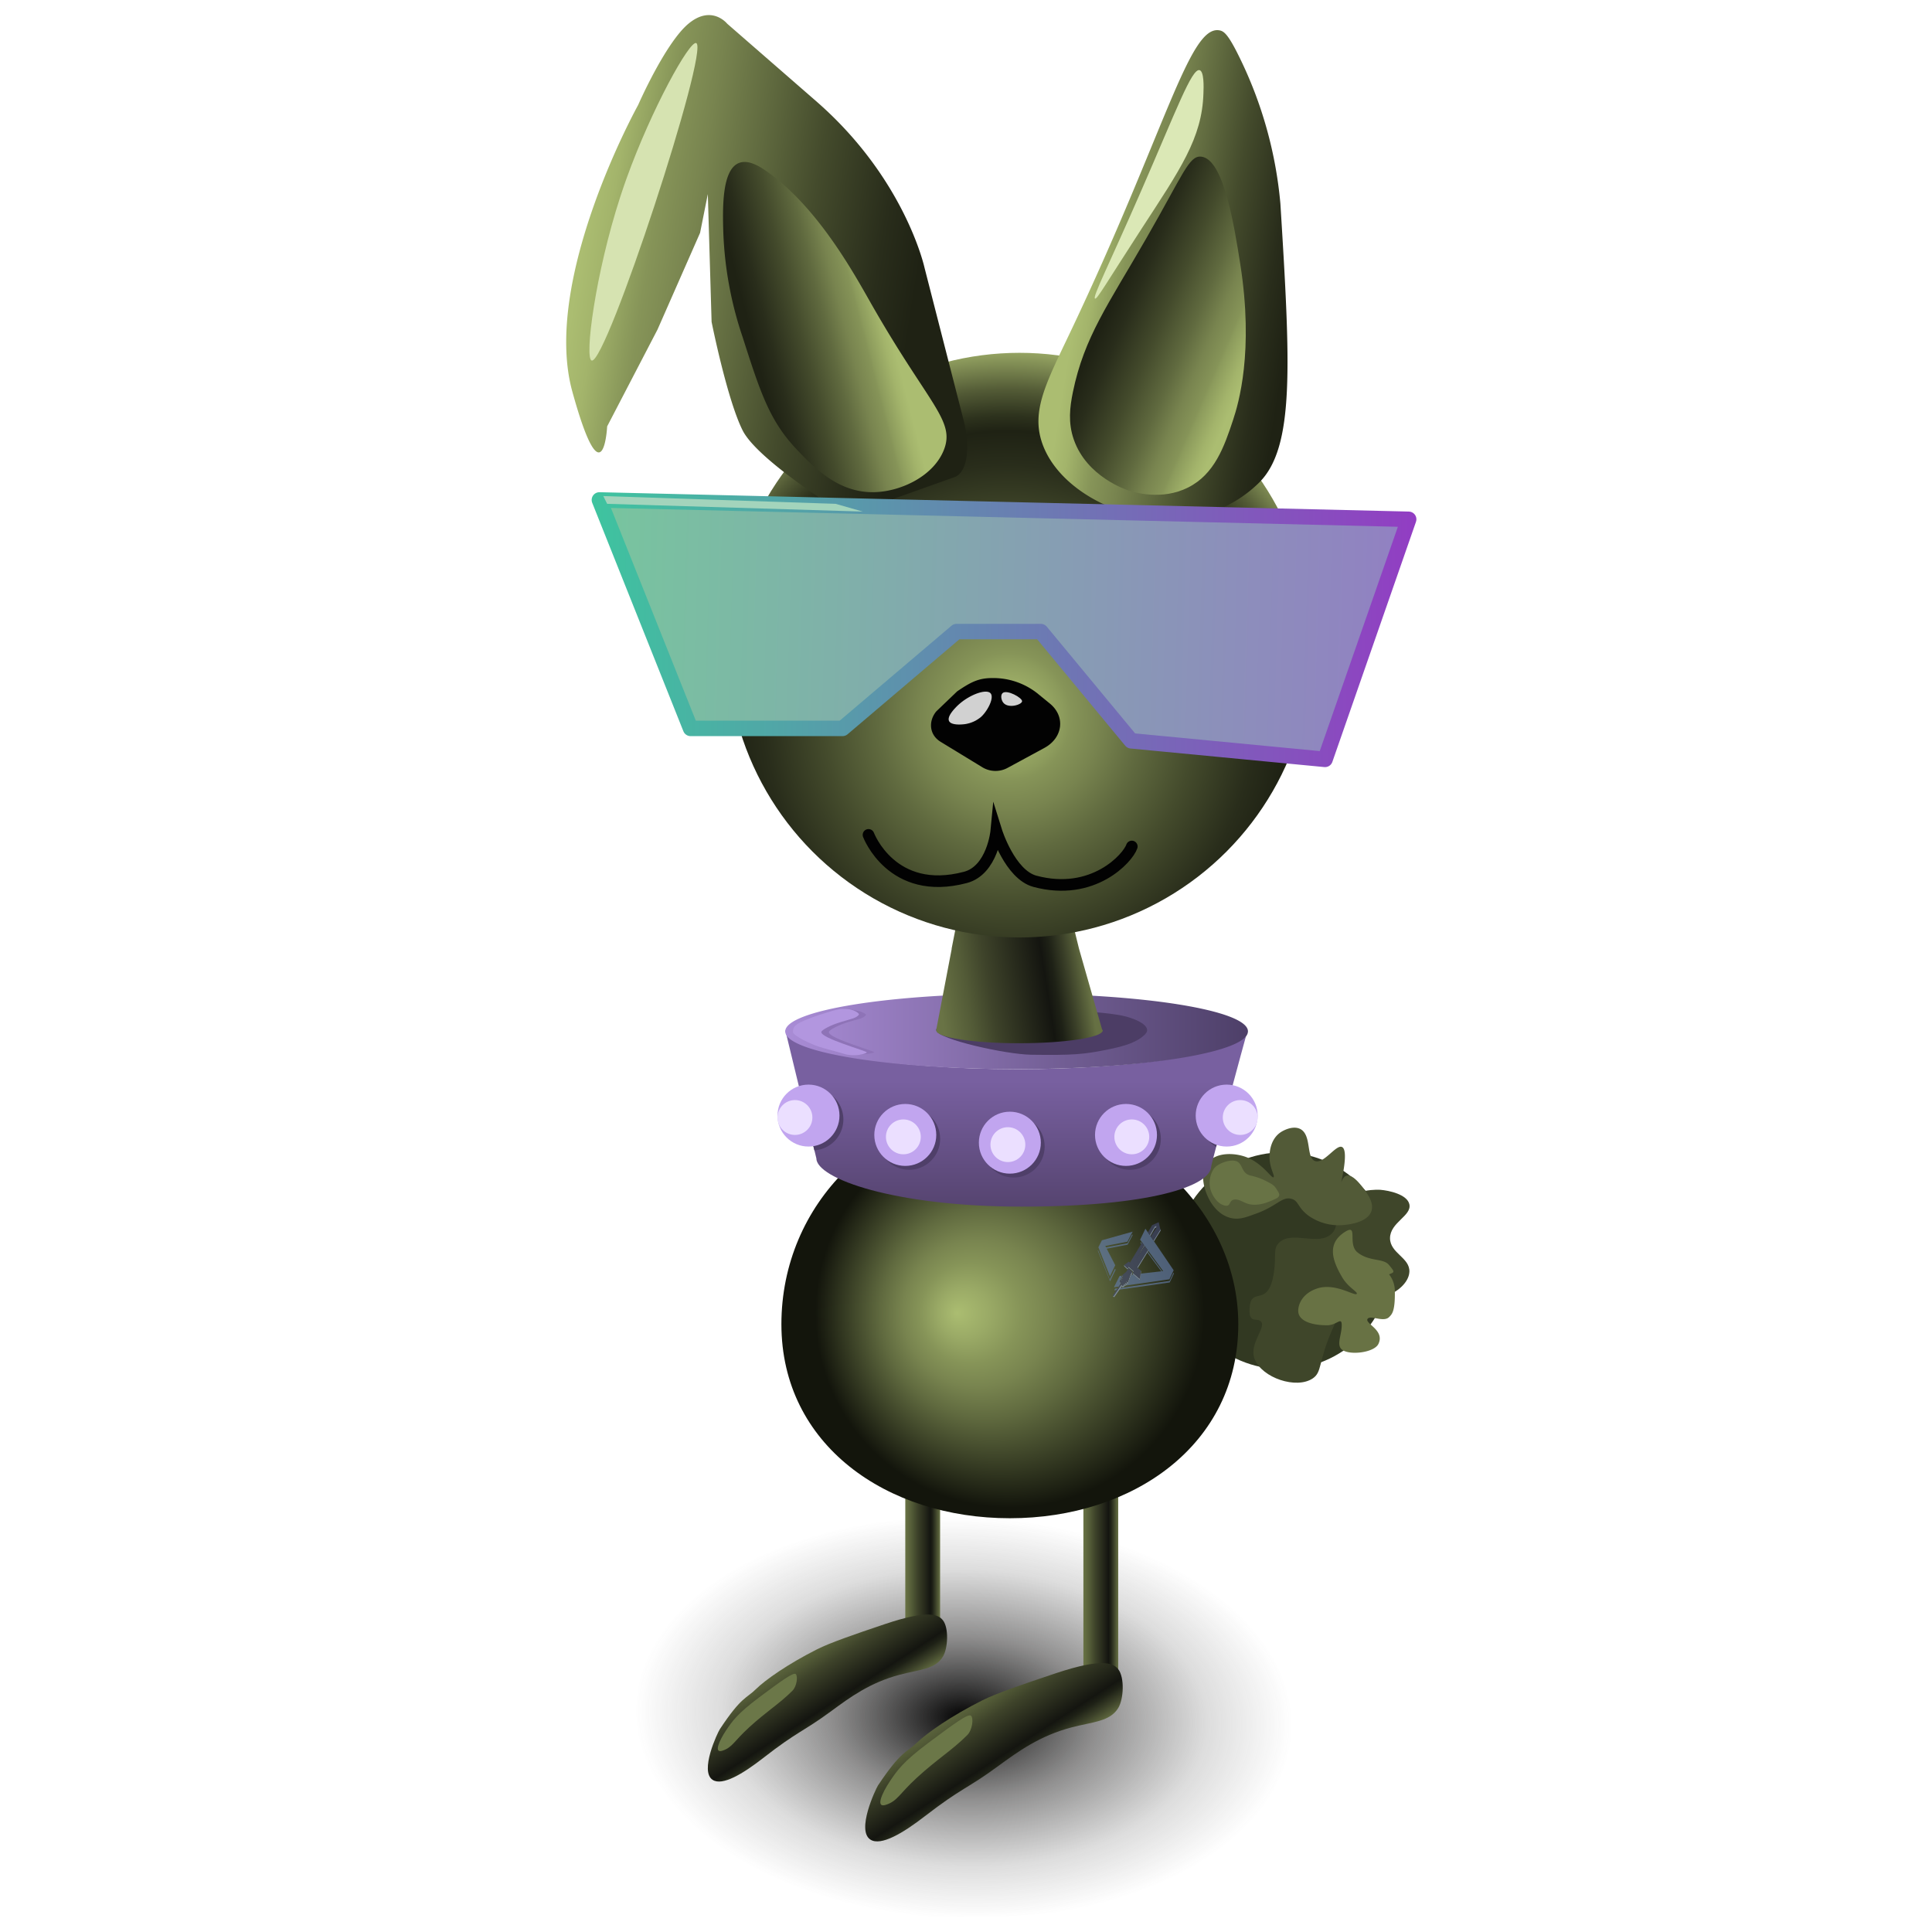 <svg xmlns="http://www.w3.org/2000/svg" xmlns:xlink="http://www.w3.org/1999/xlink" viewBox="0 0 512 512"><defs><style>.a{fill:url(#a);}.b{fill:url(#b);}.c{fill:url(#c);}.d{fill:#323922;}.e{fill:#3f462a;}.f{fill:#525a37;}.g{fill:#687244;}.h{fill:#687345;}.i{fill:url(#d);}.j{fill:url(#e);}.k{fill:url(#f);}.l{fill:#4c3d65;}.m{fill:#4f3f69;}.n{fill:#c1a5ef;}.o{fill:url(#g);}.p{fill:url(#h);}.q{fill:url(#i);}.r{fill:url(#j);}.s{fill:url(#k);}.t{fill:url(#l);}.u{fill:url(#m);}.v,.x{fill:none;}.v{stroke-linejoin:round;stroke-width:4.1px;stroke:url(#n);}.w{fill:#020202;}.x{stroke:#020202;stroke-linecap:round;stroke-miterlimit:10;stroke-width:3.08px;}.y{fill:url(#o);}.z{fill:url(#p);}.aa{fill:#d6e3b1;}.ab{fill:#a3d4bc;}.ac{fill:#ebdfff;}.ad{fill:#d1d1d1;}.ae{fill:#dbe8b6;}.af{fill:#6b7748;}.ag{fill:#8e73b7;}.ah{fill:#b296df;}.ai{opacity:0.65;}.aj{fill:#647daa;}.ak,.am{fill:#97a8d3;}.ak,.al{fill-rule:evenodd;}.al,.an{fill:#43496f;}</style><radialGradient id="a" cx="-156.29" cy="455.31" r="40.64" gradientTransform="matrix(-0.04, 1.56, -2.55, -0.08, 1410.21, 735.49)" gradientUnits="userSpaceOnUse"><stop offset="0"/><stop offset="0.34" stop-color="#302f2f" stop-opacity="0.54"/><stop offset="0.62" stop-color="#353535" stop-opacity="0.17"/><stop offset="0.84" stop-color="#383838" stop-opacity="0"/></radialGradient><linearGradient id="b" x1="287.11" y1="418.26" x2="296.35" y2="418.26" gradientUnits="userSpaceOnUse"><stop offset="0" stop-color="#697345"/><stop offset="0.19" stop-color="#535b37"/><stop offset="0.34" stop-color="#3e432a"/><stop offset="0.72" stop-color="#141510"/><stop offset="0.78" stop-color="#1e2116"/><stop offset="0.87" stop-color="#3a3f28"/><stop offset="1" stop-color="#667043"/></linearGradient><linearGradient id="c" x1="239.91" y1="412.61" x2="249.15" y2="412.61" xlink:href="#b"/><radialGradient id="d" cx="267.62" cy="347.97" fx="253.588" r="51.56" gradientUnits="userSpaceOnUse"><stop offset="0" stop-color="#abbd71"/><stop offset="0.13" stop-color="#9aaa66"/><stop offset="0.26" stop-color="#869458"/><stop offset="0.38" stop-color="#78844f"/><stop offset="0.54" stop-color="#606a3f"/><stop offset="1" stop-color="#13150c"/></radialGradient><linearGradient id="e" x1="269.17" y1="319.75" x2="269.17" y2="286.56" gradientUnits="userSpaceOnUse"><stop offset="0" stop-color="#564470"/><stop offset="1" stop-color="#7860a0"/></linearGradient><linearGradient id="f" x1="208.1" y1="273.32" x2="330.72" y2="273.32" gradientUnits="userSpaceOnUse"><stop offset="0" stop-color="#a98cd6"/><stop offset="1" stop-color="#4d3f68"/></linearGradient><linearGradient id="g" x1="247.93" y1="258.68" x2="287.18" y2="252.39" xlink:href="#b"/><radialGradient id="h" cx="267.39" cy="190.53" r="96.62" gradientTransform="translate(-15.38 16.4) rotate(-4.75) scale(1 1.03)" gradientUnits="userSpaceOnUse"><stop offset="0" stop-color="#abbd71"/><stop offset="0.06" stop-color="#a3b46b"/><stop offset="0.15" stop-color="#8c9b5c"/><stop offset="0.17" stop-color="#869458"/><stop offset="0.25" stop-color="#78844f"/><stop offset="0.36" stop-color="#606a3f"/><stop offset="0.51" stop-color="#444b2c"/><stop offset="0.67" stop-color="#292d1b"/><stop offset="0.76" stop-color="#1f2214"/><stop offset="0.8" stop-color="#2d321d"/><stop offset="0.87" stop-color="#535b36"/><stop offset="0.96" stop-color="#8f9d5e"/><stop offset="1" stop-color="#a8b96f"/></radialGradient><linearGradient id="i" x1="154.88" y1="61.31" x2="242.94" y2="75.14" gradientUnits="userSpaceOnUse"><stop offset="0" stop-color="#abbd71"/><stop offset="0.07" stop-color="#a3b46b"/><stop offset="0.17" stop-color="#8c9b5c"/><stop offset="0.2" stop-color="#869458"/><stop offset="0.32" stop-color="#78844f"/><stop offset="0.48" stop-color="#606a3f"/><stop offset="0.66" stop-color="#444b2c"/><stop offset="0.88" stop-color="#292d1b"/><stop offset="1" stop-color="#1f2214"/></linearGradient><linearGradient id="j" x1="235.87" y1="81.41" x2="199.56" y2="90.73" gradientUnits="userSpaceOnUse"><stop offset="0.04" stop-color="#abbd71"/><stop offset="0.1" stop-color="#a3b46b"/><stop offset="0.21" stop-color="#8c9b5c"/><stop offset="0.23" stop-color="#869458"/><stop offset="0.34" stop-color="#78844f"/><stop offset="0.47" stop-color="#606a3f"/><stop offset="0.66" stop-color="#444b2c"/><stop offset="0.88" stop-color="#292d1b"/><stop offset="1" stop-color="#1f2214"/></linearGradient><linearGradient id="k" x1="287.19" y1="68.34" x2="343.23" y2="77.27" xlink:href="#i"/><linearGradient id="l" x1="333.3" y1="96.37" x2="294.78" y2="79.7" xlink:href="#j"/><linearGradient id="m" x1="161.07" y1="163.38" x2="375.48" y2="169.83" gradientUnits="userSpaceOnUse"><stop offset="0" stop-color="#78c49f"/><stop offset="1" stop-color="#927fc3"/></linearGradient><linearGradient id="n" x1="156.8" y1="166.86" x2="375.36" y2="166.86" gradientUnits="userSpaceOnUse"><stop offset="0" stop-color="#3ec49f"/><stop offset="1" stop-color="#923dc3"/></linearGradient><linearGradient id="o" x1="253.67" y1="449.94" x2="268.21" y2="472.41" xlink:href="#b"/><linearGradient id="p" x1="210.21" y1="436.55" x2="223.72" y2="457.43" xlink:href="#b"/></defs><title>0</title><ellipse class="a" cx="256" cy="453.92" rx="120.59" ry="54.08"/><rect class="b" x="287.11" y="394.15" width="9.23" height="48.23"/><rect class="c" x="239.91" y="396.2" width="9.23" height="32.84"/><circle class="d" cx="339.96" cy="334.12" r="28.73"/><path class="e" d="M368.37,328.15c0-4.22,5.8-5.92,5.13-9-.58-2.63-5.42-3.66-7.69-3.84-.4,0-7-.49-10.25,3.84-2.41,3.18-.45,5.51-2.56,7.69-3.5,3.62-10.68-.95-14.1,2.56-1.59,1.64-.63,3.25-1.28,7.69-1.39,9.64-5.81,3.87-6.4,9-.53,4.56,1.49,3.31,2.56,3.85,2.56,1.28-3,5.89-1.28,10.25,2,5,11.06,8,15.37,5.12,2.56-1.72,1.37-4.13,5.13-12.81,3.31-7.64,5.48-8.65,6.4-9,2.87-1,4.22,1,7.69,0,2.91-.84,6.23-3.46,6.41-6.4C373.72,333.29,368.4,332.17,368.37,328.15Z"/><path class="f" d="M339.48,300c-2.61,1.69-2.94,4.83-3,5.64-.37,3.53,1.54,6,1,6.34s-2.88-3.74-7.3-5.37c-2.92-1.08-7.8-1.39-10.13,1.54-2.62,3.28-.24,8.36.08,9.06s2.16,4.61,6,5.56c2,.49,3.66,0,6.33-1,5.88-2,7.17-4.73,9.75-4.08,2,.51,1.6,2.29,4.57,4.49a13.9,13.9,0,0,0,9.44,2.45c1.34-.14,6.23-.68,7.22-3.69.72-2.19-1-4.52-2.23-6.14-.61-.82-2.77-3.71-4.38-3.22s-1.9,4.2-1.95,4.18,2.87-10.72.79-11.78c-1.58-.81-4.84,4.6-7.21,3.69s-.8-6.87-3.88-8.48C342.44,298.13,339.69,299.86,339.48,300Z"/><path class="g" d="M369.65,342.24a7.17,7.17,0,0,0-1.54-4.53c1.54-.59,1.54-.59,0-2.47s-5.15-.82-8.33-3.32c-2.79-2.19.28-7.74-3.33-5.47-4.72,3-3.61,7.26-.7,12.14,1.55,2.61,4.09,3.76,3.81,4.28-.43.78-5.64-3-10.47-1.42-4.06,1.34-5.05,4.33-5.05,5.92,0,2.56,3.19,3.84,7.69,3.84,2.56,0,3.84-2.4,3.84,0,0,2.56-1.45,5.15,0,6.4,1.9,1.66,8.57.89,9.71-1.43,1.82-3.69-3.67-5.41-2.86-6.66.72-1.1,4.24,1,5.71-.48C368.88,348.28,369.72,347.58,369.65,342.24Z"/><path class="h" d="M331.22,311.49c-2.43-.73-1.76-3.35-3.85-3.84-1.78-.42-4.9.87-5.69,2.08a6.81,6.81,0,0,0-1,5c.45,2.23,2.22,4.65,4.24,4.8,1.36.1.68-1.65,2.49-1.65,1.29,0,2.35,1,3.85,1.28,2.75.49,5.33-.83,6.4-1.28s1.76-.93,1.1-2c-1.1-1.81-1.1-1.81-3.66-3.1A17.28,17.28,0,0,0,331.22,311.49Z"/><path class="i" d="M328.16,350.94c0,31.94-27.88,51.41-60.54,51.41s-60.54-19.47-60.54-51.41,25.55-57.35,58.21-57.35S328.16,319,328.16,350.94Z"/><path class="j" d="M321,309c0,5.39-16.56,10.77-50.27,10.77s-54.39-7.44-54.39-12.82l-8.21-33.86h.52c0,5.38,27.33,10.26,61.05,10.26,31.13,0,56.81-4.23,60.57-9C330.24,274.29,321,308.54,321,309Z"/><path class="k" d="M330.72,273.32a2.07,2.07,0,0,1-.48,1.26c-3.77,4.93-29.56,8.75-60.83,8.75-33.86,0-61.31-4.48-61.31-10s27.45-10,61.31-10S330.72,267.79,330.72,273.32Z"/><path class="l" d="M279.76,267.64c4.44.39,10.43.3,16.59,1.32,4.6.77,9.17,3,7.17,5.08s-5.12,3.13-10.25,4.16c-6.12,1.22-8.89,1.47-19.91,1.32-6.81-.09-24.75-4.1-25.24-6.45C247.5,270.05,268.85,266.66,279.76,267.64Z"/><circle class="m" cx="240.94" cy="301.8" r="8.21"/><path class="m" d="M223.5,296.67a8.2,8.2,0,0,1-7.68,8.18l-.28-1.1-7.33-2.94a8.11,8.11,0,0,1-1.13-4.14,8.21,8.21,0,0,1,16.42,0Z"/><circle class="m" cx="268.64" cy="303.85" r="8.21"/><circle class="m" cx="299.43" cy="301.8" r="8.21"/><path class="m" d="M330.44,289.7,323,303.12l-.45-.17-.24.9,0,.07a8.2,8.2,0,1,1,8.16-14.22Z"/><circle class="n" cx="239.91" cy="300.77" r="8.21"/><circle class="n" cx="214.26" cy="295.64" r="8.21"/><circle class="n" cx="267.62" cy="302.82" r="8.21"/><circle class="n" cx="298.4" cy="300.77" r="8.21"/><circle class="n" cx="325.08" cy="295.64" r="8.21"/><path class="o" d="M292.24,273.07c0,1.9-10.23,3.4-22.21,3.4s-21.91-1.5-21.91-3.4l0-.19,4.08-21.36,0-.17,3.28-16.74,26.44.49,4,16.19.06.23,6.07,21.25Z"/><circle class="p" cx="270.18" cy="170.97" r="77.47"/><path class="q" d="M253.25,126.33c4-2.12,3.32-10.26,2.2-14.64L245,70.92s-5.13-23.6-28.73-44.12L192.71,6.28s-4.1-5.13-10.26,0-13.34,21.55-13.34,21.55S143.46,74,151.67,103.76,160.9,113,160.9,113l13.34-25.65,11.29-25.65,2.05-10.26,1,33.86s4.1,20.52,8.21,28.73c2.68,5.37,13.73,13.39,21,18.28A15.52,15.52,0,0,0,231.72,134Z"/><path class="r" d="M250.17,119.15c3-7.77-4.14-12-19.49-39-4.39-7.72-14.13-25.51-27.71-34.89-1.68-1.16-4.69-3.07-7.18-2.05-4.5,1.84-4.3,12-4.1,18.47a97.17,97.17,0,0,0,5.13,27.7c4.62,14.42,7.09,22.14,14.36,29.76,4.49,4.71,11,11.53,20.52,11.29C238.88,130.26,247.49,126.08,250.17,119.15Z"/><path class="s" d="M276.15,117.33c-2.87-8.46,1.09-15.86,7.34-29C308.94,34.82,315.11,6.48,323.2,8.05c1.15.22,2.26,1,5.2,7A110.17,110.17,0,0,1,339.32,54c2.66,42.83,3.8,64.44-5.59,73.85a33.4,33.4,0,0,1-16.86,9C300.31,140.21,280.72,130.8,276.15,117.33Z"/><path class="t" d="M284.57,116.48c3.44,9.92,14,13.35,14.62,13.54,1.47.45,8.69,2.67,15.67-.83s9.57-10.75,11.95-18c1.38-4.15,5.52-18,1.87-41.21-1.61-10.21-4.4-27.92-10.37-28.47-3.24-.3-4.75,4.68-14.57,21.72-10,17.41-16.41,26-19.42,40.72C283.53,107.85,283,112,284.57,116.48Z"/><polygon class="u" points="373.31 137.62 351.15 201.24 299.78 196.32 275.83 167.38 253.49 167.38 223.29 193.03 183.01 193.03 158.85 132.49 373.31 137.62"/><polygon class="v" points="373.31 137.62 351.15 201.24 299.78 196.32 275.83 167.38 253.49 167.38 223.29 193.03 183.01 193.03 158.85 132.49 373.31 137.62"/><path class="w" d="M263,179.69h0c-3.6,0-5.64,1-9.36,3.54l-5.5,5.28c-2.07,2.47-2,6.14,1.12,8.07l11.05,6.74a6.72,6.72,0,0,0,6.72.17l9.74-5.28c4.94-2.68,5.63-8.37,1.43-11.78l-3.38-2.76A18.85,18.85,0,0,0,263,179.69Z"/><path class="x" d="M230.16,221.25s6.16,16.42,25.66,11.28c7.22-1.9,8.21-12.31,8.21-12.31v0s3.61,11.57,10.26,13.34c15.39,4.11,24.62-6.16,25.65-9.23"/><path class="y" d="M296.35,442.37c1.7,2.18,1.45,7.87,0,10.26-2.2,3.62-6.73,3.67-12.32,5.13-8.52,2.24-14.21,6.41-19.49,10.26-8.13,6-9.53,5.64-19.5,13.34-5.74,4.44-11.59,7.93-14.36,6.16-3.83-2.45,1.39-13.38,2-14.37,6.16-9.23,7.49-8.62,10.26-11.28s9.24-7.19,17.44-11.29c3.63-1.81,10.27-4.1,19.5-7.18C292.09,439.35,295.05,440.71,296.35,442.37Z"/><path class="z" d="M249.89,429.4c1.58,2,1.35,7.37,0,9.61-2,3.39-6.24,3.43-11.44,4.81-7.92,2.09-13.21,6-18.11,9.61-7.56,5.56-8.85,5.27-18.12,12.49-5.34,4.16-10.77,7.43-13.35,5.77-3.55-2.29,1.3-12.53,1.91-13.46,5.72-8.65,7-8.07,9.53-10.57s8.59-6.73,16.21-10.57c3.37-1.7,9.54-3.85,18.12-6.73C245.94,426.57,248.69,427.84,249.89,429.4Z"/><path class="aa" d="M184.5,11.41c-1.75-.69-11.78,17.33-18.47,35.91-.42,1.19-1,2.82-1.63,4.77-6.62,20.35-9.57,42.94-7.6,43.46C160.69,96.58,188.13,12.84,184.5,11.41Z"/><polygon class="ab" points="160.9 133.52 228.63 135.57 221.44 133.52 159.88 131.46 160.9 133.52"/><circle class="ac" cx="210.67" cy="296.15" r="4.62"/><circle class="ac" cx="239.4" cy="301.28" r="4.62"/><circle class="ac" cx="267.1" cy="303.34" r="4.62"/><circle class="ac" cx="299.94" cy="301.28" r="4.62"/><circle class="ac" cx="328.67" cy="296.15" r="4.62"/><path class="ad" d="M262.52,183.74c-1.19-1.37-6.23.57-9.17,3.67-.59.62-2.4,2.52-1.84,3.67.65,1.34,4.14.84,4.36.8a8.71,8.71,0,0,0,2.66-.9,9.75,9.75,0,0,0,1.24-.81C261.5,188.79,263.59,185,262.52,183.74Z"/><path class="ad" d="M265.7,183.67c-.58.51-.4,1.8.16,2.52,1.3,1.68,4.89.59,5-.33S266.85,182.66,265.7,183.67Z"/><path class="ae" d="M317.9,18.59c-2.07-.54-6.17,10.66-15.4,31.81-8.71,20-13.05,28.34-12.31,28.73.52.28,2.81-3.83,12.31-18.47,10.21-15.71,16.07-24,16.42-35.91C319,23,319.1,18.91,317.9,18.59Z"/><path class="af" d="M234.78,478.29c3.08-1,3.51-2.88,8.21-7.19,5.57-5.1,9.24-7.18,13.34-11.28,1.39-1.39,1.71-4.49,1-5.14s-4.26,1.93-11.29,7.19c-6.7,5-8.29,7.3-10.26,10.26S231.86,479.26,234.78,478.29Z"/><path class="af" d="M191.48,463.94c2.64-.88,3-2.48,7.05-6.18,4.79-4.38,7.94-6.17,11.47-9.7,1.19-1.19,1.47-3.85.89-4.41s-3.67,1.65-9.71,6.17c-5.76,4.32-7.12,6.28-8.82,8.83S189,464.78,191.48,463.94Z"/><path class="ag" d="M227.6,267.94c-1,0-3.08-1.28-6.16,0-1,.42-2.55,2-4.81,2.88-3.62,1.43-4.44,2.19-4.52,2.68-.17,1.07,5.31,3.33,6,3.59a64.71,64.71,0,0,0,6.38,2.13c2.82.65,7.15-.12,7.18-.34.07-.4-12.19-3.72-12-5.38,0-.51,2.46-1.85,5.27-2.68,3-.9,3.77-.9,4.52-1.8C229.76,268.65,227.73,267.94,227.6,267.94Z"/><path class="ah" d="M226.57,267.94c-1.1-.55-3.07-1-6.15,0-1,.32-3.9,1.15-6.16,2.05-3.63,1.44-4.1,2.05-4.11,3.51,0,1.08,5.31,3.33,6,3.59,2.49.9,5.73,1.6,7.32,2.13,3.07,1,6.15,0,6.24-.34s-12.19-3.72-12.05-5.38c0-.51,2.46-1.85,5.27-2.68,3-.9,3.89-1,4.64-1.86C227.91,268.59,226.57,267.94,226.57,267.94Z"/><g class="ai"><polygon class="aj" points="296.17 341.42 295.86 341.88 295.28 341.97 295.5 341.52 296.17 341.42"/><polygon class="aj" points="311.11 337.47 309.99 339.86 296.64 341.77 296.96 341.31 309.95 339.45 310.97 337.27 311.11 337.47"/><path class="aj" d="M302.32,329.15l-.1.22.2.31.12-.21Z"/><polygon class="aj" points="297.44 338.07 297.51 338.31 297.46 338.35 297.35 338.12 297.18 338.45 297.23 338.81 297.14 338.71 297.04 338.91 297.09 339.19 297 339.04 296.73 339.57 296.79 339.98 296.95 340.28 296.49 340.96 295.2 341.14 296.7 338.15 297.44 338.07"/><polygon class="aj" points="311.03 336.64 309.91 339.03 298.34 340.69 298.24 340.28 298.24 340.28 298.46 340.56 298.75 340.37 298.71 340.06 298.93 340.26 299.65 338.13 299.88 337.79 300.27 337.75 302.07 339.28 302.33 337.51 307.75 336.91 304.05 331.95 304.17 331.74 308 336.89 308.25 336.86 302.14 328.54 303.55 325.62 304.19 326.56 304.36 326.8 304.7 327.3 304.86 327.54 304.94 327.67 305.11 327.91 305.66 328.73 305.82 328.96 311.03 336.64"/><path class="aj" d="M295.49,336.24l-1.39,2.89L291,331.31l-.07.15,3.25,8.09,1.48-3.07Z"/><polygon class="aj" points="299.95 327.26 300.23 327.18 298.84 329.85 293.29 330.92 295.55 335.3 294.15 338.2 291.08 330.55 292.01 328.69 300.16 326.4 298.77 329.07 292.92 330.19 293.11 330.56 298.81 329.46 299.95 327.26"/><polygon class="ak" points="307.38 325.28 307.6 326.1 305.82 328.97 305.67 328.74 307.5 325.79 307.38 325.28"/><polygon class="al" points="307.07 323.89 307.38 325.28 307.5 325.79 305.67 328.74 305.11 327.92 304.94 327.68 306.46 325.38 306.46 325.27 306.45 324.83 305.99 325.09 304.7 327.31 304.36 326.81 304.2 326.57 305.34 324.67 307.07 323.89"/><polygon class="ak" points="306.45 324.83 306.46 325.27 306.04 325.51 304.86 327.55 304.7 327.31 305.99 325.09 306.45 324.83"/><polygon class="ak" points="304.32 331.51 304.17 331.74 304.05 331.95 301.51 336.06 301.31 335.92 304.16 331.31 304.32 331.51"/><polygon class="ak" points="303.32 330.15 301.29 333.36 303.22 330.01 303.32 330.15"/><polygon class="am" points="300.52 336.92 300.39 337.1 299.11 335.98 298.82 336.42 297.92 335.57 297.89 335.25 298.86 336.16 299.1 335.67 300.52 336.92"/><polygon class="am" points="302.34 336.66 302.39 337.07 302.31 337.63 302.07 339.28 300.38 337.84 300.27 337.75 300.21 337.33 300.44 337.52 300.76 337.8 300.77 337.8 302.02 338.87 302.2 337.64 302.29 336.99 302.34 336.66"/><polygon class="am" points="300.07 337.01 300.12 337.43 299.88 337.79 299.65 338.13 298.93 340.26 298.71 340.06 298.75 340.37 298.46 340.56 298.24 340.28 298.04 340.01 298.19 339.88 298.41 340.16 298.7 339.97 298.42 339.65 298.54 339.54 298.87 339.86 299.56 337.82 299.6 337.72 299.92 337.24 300.07 337.01"/><polygon class="am" points="298.24 340.29 298.34 340.69 298.34 340.69 298.12 340.85 298.05 340.73 297.97 340.61 297.92 340.65 297.93 340.75 297.96 340.97 297.49 341.17 297.32 340.86 297.01 341.3 296.68 341.76 295.28 343.76 294.96 343.57 295.06 343.42 295.13 343.47 297.2 340.42 297.39 340.77 297.86 340.57 297.74 340.31 297.87 340.21 298.02 340.45 298.24 340.29"/><polygon class="am" points="297.04 340.13 296.95 340.28 296.79 339.98 296.73 339.57 297.04 340.13"/><polygon class="am" points="297.31 339.29 297.24 339.45 297.09 339.19 297.04 338.91 297.2 339.13 297.31 339.29"/><polygon class="am" points="297.49 338.83 297.42 339.02 297.23 338.81 297.18 338.45 297.35 338.65 297.49 338.83"/><polygon class="am" points="297.66 338.36 297.57 338.55 297.46 338.35 297.51 338.31 297.44 338.07 297.41 337.93 297.49 338.07 297.59 338.24 297.66 338.36"/><polygon class="an" points="301.52 336.07 302.34 336.66 302.29 336.99 302.2 337.64 302.02 338.87 300.77 337.8 300.76 337.8 300.44 337.52 300.21 337.33 300.36 337.14 300.52 336.92 299.1 335.67 298.86 336.16 298.17 335.5 297.89 335.25 299.14 334.35 299.46 334.59 302.67 329.26 303.22 330.01 301.29 333.36 303.37 330.21 304.16 331.31 301.31 335.92 301.52 336.07"/><polygon class="an" points="300.07 337.02 299.92 337.25 299.6 337.73 299.57 337.84 298.87 339.86 298.54 339.54 298.42 339.65 298.7 339.97 298.41 340.16 298.19 339.88 298.04 340.01 298.24 340.29 298.02 340.45 297.87 340.21 297.74 340.31 297.86 340.57 297.39 340.77 297.2 340.42 297.11 340.56 296.88 340.91 296.56 341.37 296.25 341.83 295.13 343.47 295.04 343.4 294.89 343.31 295.86 341.88 296.17 341.42 296.49 340.96 296.95 340.28 297.04 340.13 296.73 339.57 297 339.04 297.09 339.19 297.24 339.45 297.31 339.29 297.2 339.13 297.04 338.91 297.14 338.71 297.23 338.81 297.42 339.02 297.49 338.83 297.35 338.65 297.18 338.45 297.35 338.12 297.46 338.35 297.57 338.55 297.57 338.54 297.66 338.36 297.59 338.24 297.49 338.07 297.41 337.93 298.44 337.06 299.04 336.12 300.07 337.02"/></g></svg>